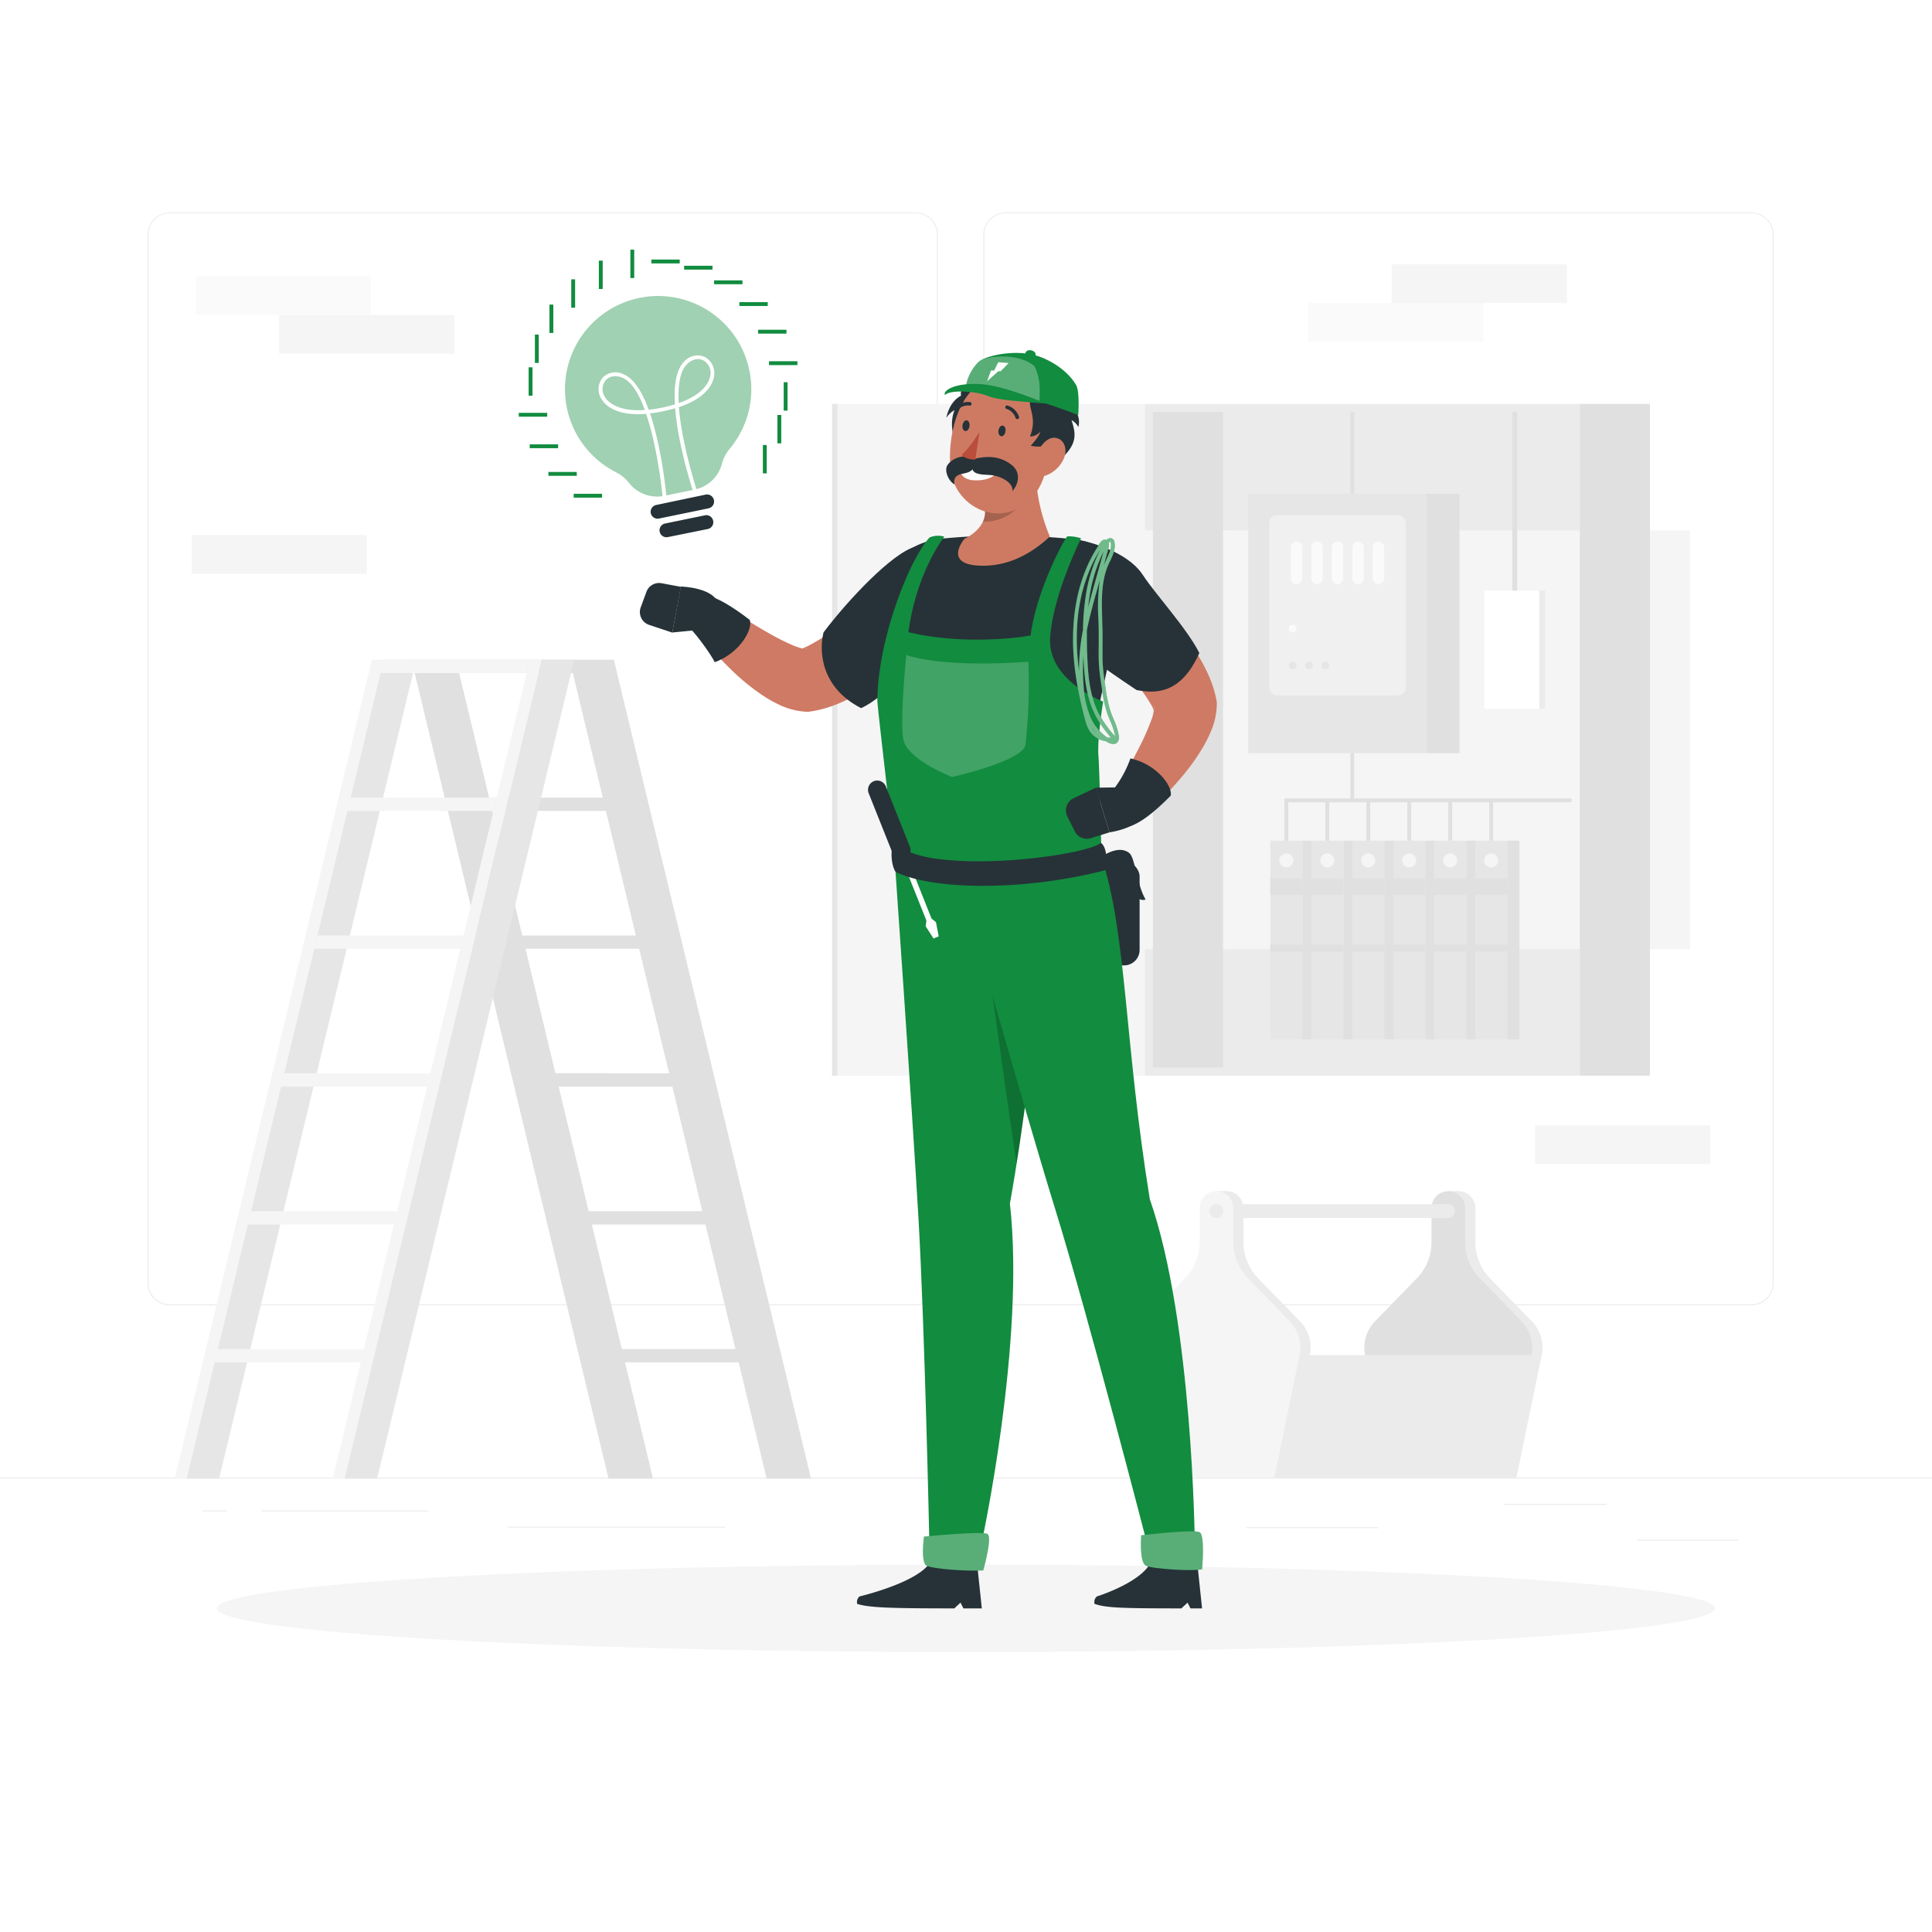 <svg class="animated" id="freepik_stories-electrician" xmlns="http://www.w3.org/2000/svg" viewBox="0 0 500 500" version="1.1" xmlns:xlink="http://www.w3.org/1999/xlink" xmlns:svgjs="http://svgjs.com/svgjs"><style>svg#freepik_stories-electrician:not(.animated) .animable {opacity: 0;}svg#freepik_stories-electrician.animated #freepik--background-complete--inject-1 {animation: 1s 1 forwards cubic-bezier(.36,-0.01,.5,1.38) slideLeft;animation-delay: 0s;}svg#freepik_stories-electrician.animated #freepik--Shadow--inject-1 {animation: 1s 1 forwards cubic-bezier(.36,-0.01,.5,1.38) fadeIn;animation-delay: 0s;}svg#freepik_stories-electrician.animated #freepik--Character--inject-1 {animation: 1s 1 forwards cubic-bezier(.36,-0.01,.5,1.38) slideDown;animation-delay: 0s;}svg#freepik_stories-electrician.animated #freepik--Bulb--inject-1 {animation: 1s 1 forwards ease-in slideUp,1.5s Infinite  linear floating;animation-delay: 0s,1s;}            @keyframes slideLeft {                0% {                    opacity: 0;                    transform: translateX(-30px);                }                100% {                    opacity: 1;                    transform: translateX(0);                }            }                    @keyframes fadeIn {                0% {                    opacity: 0;                }                100% {                    opacity: 1;                }            }                    @keyframes slideDown {                0% {                    opacity: 0;                    transform: translateY(-30px);                }                100% {                    opacity: 1;                    transform: translateY(0);                }            }                    @keyframes slideUp {                0% {                    opacity: 0;                    transform: translateY(30px);                }                100% {                    opacity: 1;                    transform: inherit;                }            }                    @keyframes floating {                0% {                    opacity: 1;                    transform: translateY(0px);                }                50% {                    transform: translateY(-10px);                }                100% {                    opacity: 1;                    transform: translateY(0px);                }            }        </style><g id="freepik--background-complete--inject-1" style="transform-origin: 250px 226.87px 0px;" class="animable animator-active"><rect y="382.4" width="500" height="0.25" style="fill: rgb(235, 235, 235); transform-origin: 250px 382.525px 0px;" id="elad11ytdgq0l" class="animable"></rect><rect x="423.67" y="398.49" width="26.23" height="0.25" style="fill: rgb(235, 235, 235); transform-origin: 436.785px 398.615px 0px;" id="elyqblhp504g" class="animable"></rect><rect x="322.53" y="395.24" width="34.23" height="0.25" style="fill: rgb(235, 235, 235); transform-origin: 339.645px 395.365px 0px;" id="el67i6o7klc34" class="animable"></rect><rect x="389.33" y="389.21" width="26.44" height="0.25" style="fill: rgb(235, 235, 235); transform-origin: 402.55px 389.335px 0px;" id="eli2w15tl9g9a" class="animable"></rect><rect x="67.7" y="390.89" width="43.19" height="0.25" style="fill: rgb(235, 235, 235); transform-origin: 89.295px 391.015px 0px;" id="elhpcyheuylid" class="animable"></rect><rect x="52.46" y="390.89" width="6.33" height="0.25" style="fill: rgb(235, 235, 235); transform-origin: 55.625px 391.015px 0px;" id="elat8uevzpsv" class="animable"></rect><rect x="131.47" y="395.11" width="56.2" height="0.25" style="fill: rgb(235, 235, 235); transform-origin: 159.57px 395.235px 0px;" id="elzipykf6lol" class="animable"></rect><path d="M237,337.8H43.91a5.71,5.71,0,0,1-5.7-5.71V60.66A5.71,5.71,0,0,1,43.91,55H237a5.71,5.71,0,0,1,5.71,5.71V332.09A5.71,5.71,0,0,1,237,337.8ZM43.91,55.2a5.46,5.46,0,0,0-5.45,5.46V332.09a5.46,5.46,0,0,0,5.45,5.46H237a5.47,5.47,0,0,0,5.46-5.46V60.66A5.47,5.47,0,0,0,237,55.2Z" style="fill: rgb(235, 235, 235); transform-origin: 140.46px 196.4px 0px;" id="elgkg1v9ost3w" class="animable"></path><path d="M453.31,337.8H260.21a5.72,5.72,0,0,1-5.71-5.71V60.66A5.72,5.72,0,0,1,260.21,55h193.1A5.71,5.71,0,0,1,459,60.66V332.09A5.71,5.71,0,0,1,453.31,337.8ZM260.21,55.2a5.47,5.47,0,0,0-5.46,5.46V332.09a5.47,5.47,0,0,0,5.46,5.46h193.1a5.47,5.47,0,0,0,5.46-5.46V60.66a5.47,5.47,0,0,0-5.46-5.46Z" style="fill: rgb(235, 235, 235); transform-origin: 356.75px 196.4px 0px;" id="elcbk4w1uausf" class="animable"></path><rect x="296.24" y="104.53" width="112.6" height="173.85" style="fill: rgb(235, 235, 235); transform-origin: 352.54px 191.455px 0px;" id="elzp19fc8t1vk" class="animable"></rect><g id="el0bvkv0eyt55l"><rect x="216.76" y="104.53" width="79.49" height="173.85" style="fill: rgb(245, 245, 245); transform-origin: 256.505px 191.455px 0px; transform: rotate(180deg);" class="animable" id="eln2u7985nek"></rect></g><rect x="215.34" y="104.53" width="1.42" height="173.85" style="fill: rgb(230, 230, 230); transform-origin: 216.05px 191.455px 0px;" id="elrvvkzmyvgn" class="animable"></rect><g id="el9qrufmnt807"><rect x="267.74" y="137.28" width="169.61" height="108.36" style="fill: rgb(245, 245, 245); transform-origin: 352.545px 191.46px 0px; transform: rotate(90deg);" class="animable" id="elgu7s55wf6u"></rect></g><polygon points="406.73 207.63 349.47 207.63 349.47 106.66 350.47 106.66 350.47 206.63 406.73 206.63 406.73 207.63" style="fill: rgb(224, 224, 224); transform-origin: 378.1px 157.145px 0px;" id="elimh09gu4px9" class="animable"></polygon><g id="elslq200g7sh"><rect x="408.84" y="104.53" width="18.16" height="173.85" style="fill: rgb(224, 224, 224); transform-origin: 417.92px 191.455px 0px; transform: rotate(180deg);" class="animable" id="els809yljb17m"></rect></g><g id="elpuic8rspfkm"><rect x="298.36" y="106.66" width="18.16" height="169.61" style="fill: rgb(224, 224, 224); transform-origin: 307.44px 191.465px 0px; transform: rotate(180deg);" class="animable" id="eln42ajuismfb"></rect></g><rect x="323.06" y="127.8" width="46.17" height="67.13" style="fill: rgb(230, 230, 230); transform-origin: 346.145px 161.365px 0px;" id="elkbpr13zs3y" class="animable"></rect><rect x="328.47" y="133.33" width="35.33" height="46.65" rx="2.01" style="fill: rgb(240, 240, 240); transform-origin: 346.135px 156.655px 0px;" id="eldzum2s0eawp" class="animable"></rect><g id="elr1vld0dkoh"><rect x="369.23" y="127.8" width="8.48" height="67.13" style="fill: rgb(224, 224, 224); transform-origin: 373.47px 161.365px 0px; transform: rotate(180deg);" class="animable" id="eljb5hogyr23s"></rect></g><path d="M346.14,151.17h0a1.47,1.47,0,0,1-1.47-1.47v-8.08a1.48,1.48,0,0,1,1.47-1.48h0a1.48,1.48,0,0,1,1.47,1.48v8.08A1.47,1.47,0,0,1,346.14,151.17Z" style="fill: rgb(250, 250, 250); transform-origin: 346.14px 145.655px 0px;" id="elz3luagy9ald" class="animable"></path><path d="M340.84,151.17h0a1.47,1.47,0,0,1-1.47-1.47v-8.08a1.48,1.48,0,0,1,1.47-1.48h0a1.48,1.48,0,0,1,1.47,1.48v8.08A1.47,1.47,0,0,1,340.84,151.17Z" style="fill: rgb(250, 250, 250); transform-origin: 340.84px 145.655px 0px;" id="el65dsib6wlzg" class="animable"></path><path d="M335.54,151.17h0a1.47,1.47,0,0,1-1.47-1.47v-8.08a1.48,1.48,0,0,1,1.47-1.48h0a1.48,1.48,0,0,1,1.47,1.48v8.08A1.47,1.47,0,0,1,335.54,151.17Z" style="fill: rgb(250, 250, 250); transform-origin: 335.54px 145.655px 0px;" id="elmy0hfo49bcb" class="animable"></path><path d="M351.44,151.17h0A1.47,1.47,0,0,1,350,149.7v-8.08a1.48,1.48,0,0,1,1.47-1.48h0a1.48,1.48,0,0,1,1.47,1.48v8.08A1.47,1.47,0,0,1,351.44,151.17Z" style="fill: rgb(250, 250, 250); transform-origin: 351.47px 145.655px 0px;" id="elxkc6cpdzo1r" class="animable"></path><path d="M356.74,151.17h0a1.47,1.47,0,0,1-1.47-1.47v-8.08a1.48,1.48,0,0,1,1.47-1.48h0a1.48,1.48,0,0,1,1.47,1.48v8.08A1.47,1.47,0,0,1,356.74,151.17Z" style="fill: rgb(250, 250, 250); transform-origin: 356.74px 145.655px 0px;" id="elembukyq7l6a" class="animable"></path><path d="M335.54,162.68a1,1,0,1,1-1-1A1,1,0,0,1,335.54,162.68Z" style="fill: rgb(250, 250, 250); transform-origin: 334.54px 162.68px 0px;" id="elyd160odqr5b" class="animable"></path><path d="M335.54,172.22a1,1,0,1,1-1-1A1,1,0,0,1,335.54,172.22Z" style="fill: rgb(230, 230, 230); transform-origin: 334.54px 172.22px 0px;" id="elmw95vt09wxf" class="animable"></path><path d="M339.78,172.22a1,1,0,1,1-1-1A1,1,0,0,1,339.78,172.22Z" style="fill: rgb(230, 230, 230); transform-origin: 338.78px 172.22px 0px;" id="elv8r9sgqnyp" class="animable"></path><path d="M344,172.22a1,1,0,1,1-1-1A1,1,0,0,1,344,172.22Z" style="fill: rgb(230, 230, 230); transform-origin: 343px 172.22px 0px;" id="elhzvvqh12j0c" class="animable"></path><rect x="328.75" y="217.57" width="8.3" height="51.39" style="fill: rgb(230, 230, 230); transform-origin: 332.9px 243.265px 0px;" id="el4aci6yqzktj" class="animable"></rect><rect x="328.75" y="227.33" width="8.3" height="4.26" style="fill: rgb(224, 224, 224); transform-origin: 332.9px 229.46px 0px;" id="el3tvylla57hz" class="animable"></rect><rect x="328.75" y="244.49" width="8.3" height="1.81" style="fill: rgb(224, 224, 224); transform-origin: 332.9px 245.395px 0px;" id="eltzyyaoibd5q" class="animable"></rect><g id="elg4qlcuwut4e"><rect x="337.06" y="217.57" width="3.18" height="51.39" style="fill: rgb(224, 224, 224); transform-origin: 338.65px 243.265px 0px; transform: rotate(180deg);" class="animable" id="ele7c8p1puokt"></rect></g><path d="M334.71,222.67a1.81,1.81,0,1,1-1.8-1.8A1.81,1.81,0,0,1,334.71,222.67Z" style="fill: rgb(245, 245, 245); transform-origin: 332.9px 222.68px 0px;" id="el8av98d42fu3" class="animable"></path><rect x="339.35" y="217.57" width="8.3" height="51.39" style="fill: rgb(230, 230, 230); transform-origin: 343.5px 243.265px 0px;" id="elwl75e5aatn" class="animable"></rect><rect x="339.35" y="227.33" width="8.3" height="4.26" style="fill: rgb(224, 224, 224); transform-origin: 343.5px 229.46px 0px;" id="el0fi80fb3fxh8" class="animable"></rect><rect x="339.35" y="244.49" width="8.3" height="1.81" style="fill: rgb(224, 224, 224); transform-origin: 343.5px 245.395px 0px;" id="elmwop4omhawm" class="animable"></rect><g id="elwjty014rnz8"><rect x="347.66" y="217.57" width="3.18" height="51.39" style="fill: rgb(224, 224, 224); transform-origin: 349.25px 243.265px 0px; transform: rotate(180deg);" class="animable" id="el34hvxq2gcre"></rect></g><path d="M345.31,222.67a1.81,1.81,0,1,1-1.8-1.8A1.81,1.81,0,0,1,345.31,222.67Z" style="fill: rgb(245, 245, 245); transform-origin: 343.5px 222.68px 0px;" id="elp98f5sv8b7" class="animable"></path><rect x="349.96" y="217.57" width="8.3" height="51.39" style="fill: rgb(230, 230, 230); transform-origin: 354.11px 243.265px 0px;" id="elb126hpm2bxe" class="animable"></rect><rect x="349.96" y="227.33" width="8.3" height="4.26" style="fill: rgb(224, 224, 224); transform-origin: 354.11px 229.46px 0px;" id="el6j03bzuav1m" class="animable"></rect><rect x="349.96" y="244.49" width="8.3" height="1.81" style="fill: rgb(224, 224, 224); transform-origin: 354.11px 245.395px 0px;" id="ele5jqmr3o3j" class="animable"></rect><g id="eltkofiyszej"><rect x="358.26" y="217.57" width="3.18" height="51.39" style="fill: rgb(224, 224, 224); transform-origin: 359.85px 243.265px 0px; transform: rotate(180deg);" class="animable" id="elx5o79mw7goe"></rect></g><path d="M355.91,222.67a1.81,1.81,0,1,1-1.8-1.8A1.81,1.81,0,0,1,355.91,222.67Z" style="fill: rgb(245, 245, 245); transform-origin: 354.1px 222.68px 0px;" id="eli2kdaitovch" class="animable"></path><rect x="360.56" y="217.57" width="8.3" height="51.39" style="fill: rgb(230, 230, 230); transform-origin: 364.71px 243.265px 0px;" id="elee0nn7mmm7e" class="animable"></rect><rect x="360.56" y="227.33" width="8.3" height="4.26" style="fill: rgb(224, 224, 224); transform-origin: 364.71px 229.46px 0px;" id="elmine5mtzbem" class="animable"></rect><rect x="360.56" y="244.49" width="8.3" height="1.81" style="fill: rgb(224, 224, 224); transform-origin: 364.71px 245.395px 0px;" id="el0d1cyru26v3i" class="animable"></rect><g id="elcbtu0s7k3od"><rect x="368.86" y="217.57" width="3.18" height="51.39" style="fill: rgb(224, 224, 224); transform-origin: 370.45px 243.265px 0px; transform: rotate(180deg);" class="animable" id="elcvn4ucyhutk"></rect></g><path d="M366.51,222.67a1.81,1.81,0,1,1-1.8-1.8A1.81,1.81,0,0,1,366.51,222.67Z" style="fill: rgb(245, 245, 245); transform-origin: 364.7px 222.68px 0px;" id="elujw7fb2axwk" class="animable"></path><rect x="371.16" y="217.57" width="8.3" height="51.39" style="fill: rgb(230, 230, 230); transform-origin: 375.31px 243.265px 0px;" id="el7tko9sob6ep" class="animable"></rect><rect x="371.16" y="227.33" width="8.3" height="4.26" style="fill: rgb(224, 224, 224); transform-origin: 375.31px 229.46px 0px;" id="elh6uupagfnsc" class="animable"></rect><rect x="371.16" y="244.49" width="8.3" height="1.81" style="fill: rgb(224, 224, 224); transform-origin: 375.31px 245.395px 0px;" id="eltcsy8k3y8j" class="animable"></rect><g id="elu4pgsvn6v2"><rect x="379.46" y="217.57" width="3.18" height="51.39" style="fill: rgb(224, 224, 224); transform-origin: 381.05px 243.265px 0px; transform: rotate(180deg);" class="animable" id="elnwgoqn6t7ao"></rect></g><path d="M377.11,222.67a1.81,1.81,0,1,1-1.8-1.8A1.81,1.81,0,0,1,377.11,222.67Z" style="fill: rgb(245, 245, 245); transform-origin: 375.3px 222.68px 0px;" id="el5jvr3rdl0wu" class="animable"></path><rect x="381.76" y="217.57" width="8.3" height="51.39" style="fill: rgb(230, 230, 230); transform-origin: 385.91px 243.265px 0px;" id="ellyj6dmz5ut" class="animable"></rect><rect x="381.76" y="227.33" width="8.3" height="4.26" style="fill: rgb(224, 224, 224); transform-origin: 385.91px 229.46px 0px;" id="el3nynwadvxes" class="animable"></rect><rect x="381.76" y="244.49" width="8.3" height="1.81" style="fill: rgb(224, 224, 224); transform-origin: 385.91px 245.395px 0px;" id="elnrxzp90fcv" class="animable"></rect><g id="elkpptth9u008"><rect x="390.06" y="217.57" width="3.18" height="51.39" style="fill: rgb(224, 224, 224); transform-origin: 391.65px 243.265px 0px; transform: rotate(180deg);" class="animable" id="elxto1v1jv9z"></rect></g><path d="M387.71,222.67a1.81,1.81,0,1,1-1.8-1.8A1.81,1.81,0,0,1,387.71,222.67Z" style="fill: rgb(245, 245, 245); transform-origin: 385.9px 222.68px 0px;" id="el6ywjlmgwux" class="animable"></path><polygon points="333.41 217.57 332.41 217.57 332.41 206.63 349.97 206.63 349.97 207.63 333.41 207.63 333.41 217.57" style="fill: rgb(224, 224, 224); transform-origin: 341.19px 212.1px 0px;" id="ell4vymr9jmqs" class="animable"></polygon><rect x="343.01" y="207.13" width="1" height="10.45" style="fill: rgb(224, 224, 224); transform-origin: 343.51px 212.355px 0px;" id="el4uwns6xr67c" class="animable"></rect><rect x="353.61" y="207.13" width="1" height="10.45" style="fill: rgb(224, 224, 224); transform-origin: 354.11px 212.355px 0px;" id="elp22ep6imodf" class="animable"></rect><rect x="364.21" y="207.13" width="1" height="10.45" style="fill: rgb(224, 224, 224); transform-origin: 364.71px 212.355px 0px;" id="elysxvkoz7uzi" class="animable"></rect><rect x="374.81" y="207.13" width="1" height="10.45" style="fill: rgb(224, 224, 224); transform-origin: 375.31px 212.355px 0px;" id="elnlcsc30c9mh" class="animable"></rect><rect x="385.41" y="207.13" width="1" height="10.45" style="fill: rgb(224, 224, 224); transform-origin: 385.91px 212.355px 0px;" id="el4e8owv6cdm3" class="animable"></rect><rect x="384.1" y="152.83" width="15.81" height="30.62" style="fill: rgb(235, 235, 235); transform-origin: 392.005px 168.14px 0px;" id="elg4kg4rt8xfj" class="animable"></rect><rect x="384.1" y="152.83" width="14.27" height="30.62" style="fill: rgb(255, 255, 255); transform-origin: 391.235px 168.14px 0px;" id="elezwduml8e5j" class="animable"></rect><rect x="391.38" y="106.66" width="1.26" height="46.17" style="fill: rgb(224, 224, 224); transform-origin: 392.01px 129.745px 0px;" id="elgxriz834qb" class="animable"></rect><path d="M158.87,170.74H118l.83,3.45h29.41L156,206.42H126.56l.83,3.45H156.8l7.76,32.23H135.15l.7,2.87L118,170.74H106.49l51,211.91H169L144.15,279.44l.42,1.78H174l7.76,32.23H152.33l.83,3.45h29.41l7.76,32.23H160.92l.83,3.44h29.41l7.25,30.08h11.48Zm-15.13,107L136,245.54h29.41l7.76,32.23Z" style="fill: rgb(224, 224, 224); transform-origin: 158.19px 276.695px 0px;" id="eld3lqsj49sbf" class="animable"></path><polygon points="86.11 382.65 89.19 382.65 140.21 170.74 137.14 170.74 86.11 382.65" style="fill: rgb(245, 245, 245); transform-origin: 113.16px 276.695px 0px;" id="elaulauid6vtp" class="animable"></polygon><polygon points="97.6 382.65 89.19 382.65 140.21 170.74 148.62 170.74 97.6 382.65" style="fill: rgb(230, 230, 230); transform-origin: 118.905px 276.695px 0px;" id="el46fhazv8m5q" class="animable"></polygon><polygon points="45.22 382.65 48.3 382.65 99.32 170.74 96.24 170.74 45.22 382.65" style="fill: rgb(245, 245, 245); transform-origin: 72.27px 276.695px 0px;" id="el9m2qlg9cmor" class="animable"></polygon><polygon points="56.7 382.65 48.3 382.65 99.32 170.74 107.73 170.74 56.7 382.65" style="fill: rgb(230, 230, 230); transform-origin: 78.015px 276.695px 0px;" id="elht890ej6j4w" class="animable"></polygon><polygon points="98.49 174.19 136.31 174.19 137.14 170.74 99.32 170.74 98.49 174.19" style="fill: rgb(245, 245, 245); transform-origin: 117.815px 172.465px 0px;" id="eljzg2yrjaxv" class="animable"></polygon><polygon points="89.9 209.87 127.72 209.87 128.55 206.42 90.73 206.42 89.9 209.87" style="fill: rgb(245, 245, 245); transform-origin: 109.225px 208.145px 0px;" id="elm4c82ii9x5f" class="animable"></polygon><polygon points="81.31 245.54 119.13 245.54 119.96 242.09 82.14 242.09 81.31 245.54" style="fill: rgb(245, 245, 245); transform-origin: 100.635px 243.815px 0px;" id="elng63k2hnxvk" class="animable"></polygon><polygon points="72.72 281.22 110.54 281.22 111.37 277.77 73.55 277.77 72.72 281.22" style="fill: rgb(245, 245, 245); transform-origin: 92.045px 279.495px 0px;" id="el3ycteohwrlh" class="animable"></polygon><polygon points="64.13 316.9 101.95 316.9 102.78 313.45 64.96 313.45 64.13 316.9" style="fill: rgb(245, 245, 245); transform-origin: 83.455px 315.175px 0px;" id="eli7yej4wglv" class="animable"></polygon><polygon points="55.54 352.57 93.36 352.57 94.19 349.13 56.37 349.13 55.54 352.57" style="fill: rgb(245, 245, 245); transform-origin: 74.865px 350.85px 0px;" id="elsbi6ipg7jw" class="animable"></polygon><path d="M381.82,321.49v-8.85a4.36,4.36,0,0,0-4.36-4.36h0a4.36,4.36,0,0,0-4.35,4.36v8.85a13.39,13.39,0,0,1-3.79,9.33l-10.83,11.12a9.75,9.75,0,0,0-2.56,8.76l6.52,31.7h30L399,350.7a9.75,9.75,0,0,0-2.56-8.76l-10.83-11.12A13.39,13.39,0,0,1,381.82,321.49Z" style="fill: rgb(235, 235, 235); transform-origin: 377.465px 345.34px 0px;" id="elu1zsqbdari" class="animable"></path><rect x="374.83" y="308.28" width="2.64" height="3.35" style="fill: rgb(235, 235, 235); transform-origin: 376.15px 309.955px 0px;" id="el4vjzamgwqlq" class="animable"></rect><path d="M379.18,321.49v-8.85a4.36,4.36,0,0,0-4.35-4.36h0a4.36,4.36,0,0,0-4.36,4.36v8.85a13.39,13.39,0,0,1-3.79,9.33l-10.82,11.12a9.72,9.72,0,0,0-2.57,8.76l6.53,31.7h30l6.52-31.7a9.75,9.75,0,0,0-2.56-8.76L383,330.82A13.36,13.36,0,0,1,379.18,321.49Z" style="fill: rgb(224, 224, 224); transform-origin: 374.815px 345.34px 0px;" id="el288ymv66hnn" class="animable"></path><path d="M374.83,311.64h-60v3.59h60a1.8,1.8,0,0,0,0-3.59Z" style="fill: rgb(235, 235, 235); transform-origin: 345.663px 313.435px 0px;" id="elee377yr0039" class="animable"></path><path d="M321.81,321.49v-8.85a4.36,4.36,0,0,0-4.35-4.36h0a4.36,4.36,0,0,0-4.36,4.36v8.85a13.39,13.39,0,0,1-3.79,9.33l-10.83,11.12a9.75,9.75,0,0,0-2.56,8.76l6.52,31.7h30L339,350.7a9.75,9.75,0,0,0-2.56-8.76L325.6,330.82A13.39,13.39,0,0,1,321.81,321.49Z" style="fill: rgb(235, 235, 235); transform-origin: 317.46px 345.34px 0px;" id="eldg31zq6qzhi" class="animable"></path><rect x="314.82" y="308.28" width="2.64" height="3.35" style="fill: rgb(235, 235, 235); transform-origin: 316.14px 309.955px 0px;" id="ele7exfxdx3f" class="animable"></rect><path d="M319.17,321.49v-8.85a4.36,4.36,0,0,0-4.35-4.36h0a4.35,4.35,0,0,0-4.35,4.36v8.85a13.4,13.4,0,0,1-3.8,9.33l-10.82,11.12a9.72,9.72,0,0,0-2.56,8.76l6.52,31.7h30l6.52-31.7a9.72,9.72,0,0,0-2.56-8.76L323,330.82A13.4,13.4,0,0,1,319.17,321.49Z" style="fill: rgb(245, 245, 245); transform-origin: 314.81px 345.34px 0px;" id="el74sq4uokmg6" class="animable"></path><path d="M316.62,313.43a1.8,1.8,0,1,1-1.8-1.79A1.81,1.81,0,0,1,316.62,313.43Z" style="fill: rgb(235, 235, 235); transform-origin: 314.82px 313.44px 0px;" id="el9f737iewy0k" class="animable"></path><polygon points="396.94 350.7 338.53 350.7 331.89 382.4 390.3 382.4 396.94 350.7" style="fill: rgb(235, 235, 235); transform-origin: 364.415px 366.55px 0px;" id="el4mnlcs3po3c" class="animable"></polygon><rect x="50.67" y="71.52" width="45.33" height="10.01" style="fill: rgb(250, 250, 250); transform-origin: 73.335px 76.525px 0px;" id="eludyjr6no6he" class="animable"></rect><rect x="72.27" y="81.53" width="45.33" height="10.01" style="fill: rgb(245, 245, 245); transform-origin: 94.935px 86.535px 0px;" id="elgbeyfftq93w" class="animable"></rect><rect x="338.57" y="78.42" width="45.33" height="10.01" style="fill: rgb(250, 250, 250); transform-origin: 361.235px 83.425px 0px;" id="el9spqslxqnot" class="animable"></rect><rect x="360.18" y="68.41" width="45.33" height="10.01" style="fill: rgb(245, 245, 245); transform-origin: 382.845px 73.415px 0px;" id="elw3sn5ag2iy" class="animable"></rect><rect x="49.6" y="138.47" width="45.33" height="10.01" style="fill: rgb(245, 245, 245); transform-origin: 72.265px 143.475px 0px;" id="ellkhlbn52u2" class="animable"></rect><rect x="397.28" y="291.24" width="45.33" height="10.01" style="fill: rgb(245, 245, 245); transform-origin: 419.945px 296.245px 0px;" id="elmqf5rqm4fol" class="animable"></rect></g><g id="freepik--Shadow--inject-1" style="transform-origin: 250px 416.24px 0px;" class="animable"><ellipse id="freepik--path--inject-1" cx="250" cy="416.24" rx="193.89" ry="11.32" style="fill: rgb(245, 245, 245); transform-origin: 250px 416.24px 0px;" class="animable"></ellipse></g><g id="freepik--Character--inject-1" style="transform-origin: 240.256px 253.44px 0px;" class="animable"><path d="M245.21,162.28c-1.27,1.23-2.41,2.27-3.64,3.35s-2.46,2.11-3.71,3.14c-2.52,2-5.09,4-7.83,5.9a81.93,81.93,0,0,1-8.7,5.34,48.08,48.08,0,0,1-5,2.34,29.19,29.19,0,0,1-6.38,1.75l-.51.08a5.3,5.3,0,0,1-1.05,0,18.2,18.2,0,0,1-6.44-1.66,32.2,32.2,0,0,1-4.4-2.44,55.79,55.79,0,0,1-6.94-5.46c-2.08-1.92-4-3.9-5.85-6a75.58,75.58,0,0,1-5.2-6.48,4.54,4.54,0,0,1,6.12-6.45l.12.08,6.46,4.07c2.15,1.34,4.29,2.66,6.42,3.86a60.54,60.54,0,0,0,6.19,3.16,15,15,0,0,0,2.69.94c.75.18,1.39.2,1.18.09l-1.55.12a18.58,18.58,0,0,0,2.41-1.09c1-.54,2.11-1.17,3.21-1.88s2.23-1.49,3.35-2.32,2.27-1.65,3.4-2.53c2.26-1.77,4.54-3.6,6.78-5.49l3.36-2.85,3.27-2.82.16-.13a9,9,0,0,1,12.12,13.3Z" style="fill: rgb(207, 122, 100); transform-origin: 213.383px 165.456px 0px;" id="elhsh39n479hq" class="animable"></path><path d="M184,162.69l-10,1,2.19-11.89s9.19.17,9.89,5.07Z" style="fill: rgb(38, 50, 56); transform-origin: 180.04px 157.745px 0px;" id="elk40h5c7u0xa" class="animable"></path><path d="M165.82,157.18l1.47-4a3.49,3.49,0,0,1,3.93-2.24l5,.93L174,163.72l-6-2A3.5,3.5,0,0,1,165.82,157.18Z" style="fill: rgb(38, 50, 56); transform-origin: 170.911px 157.299px 0px;" id="elcrfelmclyjh" class="animable"></path><path d="M177.09,161.18c2.63,2.06,7,8.33,7.89,10.2,6.63-2.42,9.94-8.68,9.05-10.95-4.53-3.49-8.43-5.83-11.3-6.39C178.05,155,177.09,161.18,177.09,161.18Z" style="fill: rgb(38, 50, 56); transform-origin: 185.631px 162.71px 0px;" id="eld1efoy94mf" class="animable"></path><path d="M252.34,152.28c-1.47,4.92-4.69,11.81-9.6,14.65s-13.4,13.51-19.9,16.33c-10.39-5.32-10.94-14.74-9.71-19.6,6.29-8.34,17.78-20.56,23.76-22.18C242.09,140.07,246.58,148.22,252.34,152.28Z" style="fill: rgb(38, 50, 56); transform-origin: 232.501px 162.289px 0px;" id="elq1m7fhjt9es" class="animable"></path><path d="M251.18,113.39c3.41,1.41,5.44.87,5.44.87s-2-2.57-2-3.85a3.44,3.44,0,0,0,2.5,1.52c-1.56-5.49,1.84-7.67.73-9.81-2.1-4.06-9.83-4.1-9.14.28-3.2,1.69-3.79,5.73-3.79,5.73a6,6,0,0,1,2.13-2c-1.33,3.14-.67,7.59,1.63,10.93A2.68,2.68,0,0,0,251.18,113.39Z" style="fill: rgb(38, 50, 56); transform-origin: 251.499px 108.077px 0px;" id="el0sh6hxbxwse" class="animable"></path><g id="elqrru5diqgl"><rect x="283.82" y="222.84" width="11.11" height="27" rx="4" style="fill: rgb(38, 50, 56); transform-origin: 289.375px 236.34px 0px; transform: rotate(165.57deg);" class="animable" id="el51w88vhucr3"></rect></g><path d="M283.94,222.4c4.19-2.92,6.63-2.88,8.25-1.7s2,8.31,4.29,12.09C293.38,234.23,283.94,222.4,283.94,222.4Z" style="fill: rgb(38, 50, 56); transform-origin: 290.21px 226.43px 0px;" id="eld4peclvzj4q" class="animable"></path><path d="M278.61,139.64a169.36,169.36,0,0,0-35.06-.23,19.51,19.51,0,0,0-17.44,19.45c0,17.94,4.75,44.1,7.74,71.64,27.32,9.17,50.36-.46,50.36-.46.61-6.29.27-25-1.84-36,1.55-11.36,5.48-24.36,7.71-39.44A13.19,13.19,0,0,0,278.61,139.64Z" style="fill: rgb(38, 50, 56); transform-origin: 258.161px 186.536px 0px;" id="eli41xgfxixzs" class="animable"></path><path d="M268.05,117.92a47.53,47.53,0,0,0,3.65,20.94c-3.68,3.42-9.65,7.67-17.61,7.55s-6.64-4.18-4.51-6.95c5.7-2.88,6.07-7.1,4.67-9.65Z" style="fill: rgb(206, 122, 99); transform-origin: 259.826px 132.166px 0px;" id="el7kpanyrh50f" class="animable"></path><g id="eljgirvyn6rq"><path d="M268.05,117.92l-13.8,11.89a5.7,5.7,0,0,1,.14,5.15,11.26,11.26,0,0,0,7.82-2.56c3.55-2.85,4.83-6.3,5.83-11.19C268,120.17,268,119.08,268.05,117.92Z" style="opacity: 0.2; transform-origin: 261.15px 126.449px 0px;" class="animable" id="eln8qgph75ht"></path></g><path d="M272.52,112c-1.56,8.92-2,14.23-7.09,18.29-7.61,6.1-18.25.64-19.38-8.6-1-8.31,1.71-21.51,10.92-24A12.48,12.48,0,0,1,272.52,112Z" style="fill: rgb(206, 122, 99); transform-origin: 259.291px 115.061px 0px;" id="el2g5yyiulcwu" class="animable"></path><path d="M272.26,115.05c-3.54,1-5.5.28-5.5.28s2.25-2.34,2.44-3.61a3.46,3.46,0,0,1-2.65,1.24c2.14-5.29-1-7.83.34-9.83,2.52-3.81,11.36-2.35,10.19,1.93a5.07,5.07,0,0,1,2,5.44,4.61,4.61,0,0,0-1.77-1.78c1,3.27,1.85,6-2.94,10.22A2.68,2.68,0,0,1,272.26,115.05Z" style="fill: rgb(38, 50, 56); transform-origin: 272.895px 109.935px 0px;" id="el3op1ymqjr8d" class="animable"></path><path d="M248.39,121.16a66.47,66.47,0,0,1,10.61-.25c-1,2-2.81,3.53-6.81,3.39S248.39,121.16,248.39,121.16Z" style="fill: rgb(255, 255, 255); transform-origin: 253.694px 122.557px 0px;" id="elgavvvmir26k" class="animable"></path><path d="M251.47,118.92c-.06,3-.12,3.85,4.5,4,3.25.13,6.49,2.27,6,4.19,1.42-1.45,2.52-4.64-.12-6.76C258.94,118.05,255.64,117.8,251.47,118.92Z" style="fill: rgb(38, 50, 56); transform-origin: 257.455px 122.692px 0px;" id="elea3xketbfi" class="animable"></path><path d="M252.41,118.93c-.11,2.95-1.41,3.29-3.33,3.68s-2.27,1.35-2.08,2.75c-1.69-1-2.76-3.83-1.68-5.16A5.48,5.48,0,0,1,252.41,118.93Z" style="fill: rgb(38, 50, 56); transform-origin: 248.647px 121.755px 0px;" id="elvr3blnkuqaf" class="animable"></path><path d="M275.22,118.89a8.23,8.23,0,0,1-4.44,4.13c-2.48.89-3.66-1.55-2.93-4.22.67-2.41,2.75-5.77,5.22-5.5S276.39,116.48,275.22,118.89Z" style="fill: rgb(206, 122, 99); transform-origin: 271.687px 118.246px 0px;" id="elup0rykngja" class="animable"></path><path d="M260.21,111.66c-.11.77-.61,1.32-1.11,1.24s-.81-.76-.69-1.53.61-1.31,1.11-1.23S260.33,110.9,260.21,111.66Z" style="fill: rgb(38, 50, 56); transform-origin: 259.31px 111.52px 0px;" id="el6jehy67tyrh" class="animable"></path><path d="M250.91,110.32c-.12.76-.62,1.31-1.12,1.23s-.81-.76-.69-1.52.61-1.32,1.11-1.24S251,109.55,250.91,110.32Z" style="fill: rgb(38, 50, 56); transform-origin: 250px 110.17px 0px;" id="elx3mj2yo77p" class="animable"></path><path d="M253.51,111.72s-2.41,4.12-4.64,5.94c1.16,1.47,3.54,1.27,3.54,1.27Z" style="fill: rgb(186, 77, 60); transform-origin: 251.19px 115.33px 0px;" id="elikweusvrork" class="animable"></path><path d="M263.23,108.45a.37.37,0,0,0,.23,0,.45.45,0,0,0,.27-.57,4.55,4.55,0,0,0-3-2.93.45.45,0,0,0-.55.33.46.46,0,0,0,.33.55h0a3.65,3.65,0,0,1,2.32,2.34A.45.45,0,0,0,263.23,108.45Z" style="fill: rgb(38, 50, 56); transform-origin: 261.961px 106.702px 0px;" id="elcu93ufgavah" class="animable"></path><path d="M247.44,106.23a.45.45,0,0,0,.41-.13,3.59,3.59,0,0,1,3.06-1.14.44.44,0,0,0,.53-.35.46.46,0,0,0-.36-.54,4.48,4.48,0,0,0-3.88,1.4.46.46,0,0,0,0,.64A.57.57,0,0,0,247.44,106.23Z" style="fill: rgb(38, 50, 56); transform-origin: 249.26px 105.135px 0px;" id="elcgqm53hnvtu" class="animable"></path><path d="M261.36,311.5c7.32-40.84,10.37-90.09,10.37-90.09l-40.3-.61s4.64,66.37,6.25,94.17c1.67,28.91,2.84,84.53,2.84,84.53H254S265.42,347.24,261.36,311.5Z" style="fill: #128C3F; transform-origin: 251.58px 310.15px 0px;" id="elrbarci8dpz" class="animable"></path><g id="ele0pnv15fvwu"><path d="M253.45,232.54s5.3,39.64,9.64,68.71c3.86-24.43,6.31-50.1,7.58-65.54Z" style="opacity: 0.2; transform-origin: 262.06px 266.895px 0px;" class="animable" id="elydabd4tgjr8"></path></g><path d="M222.45,413.15s18.07-4.23,18.86-10.4l11.52,1.5,1.26,12h-4.76l-.75-1.49-1.6,1.49c-16.16,0-22.15-.17-25.14-1.17A1.9,1.9,0,0,1,222.45,413.15Z" style="fill: rgb(38, 50, 56); transform-origin: 237.934px 409.5px 0px;" id="elpv0wkmc7bxb" class="animable"></path><path d="M254.46,406.42c-4.32.25-13-.38-14.64-1.21s-.69-7.54-.69-7.54,15.11-1.5,16.44-.67S254.46,406.42,254.46,406.42Z" style="fill: #128C3F; transform-origin: 247.412px 401.613px 0px;" id="elw8gpnadtp9n" class="animable"></path><g id="elevp5kszunz4"><path d="M254.46,406.42c-4.32.25-13-.38-14.64-1.21s-.69-7.54-.69-7.54,15.11-1.5,16.44-.67S254.46,406.42,254.46,406.42Z" style="fill: rgb(255, 255, 255); opacity: 0.3; transform-origin: 247.412px 401.613px 0px;" class="animable" id="elenxipjgbl5s"></path></g><path d="M297.57,310.35c-6.65-41.07-5.92-68.52-12.57-88.76l-38.59-.53s18.41,65.17,26.81,92.3,23.65,86.14,23.65,86.14h12.34S308.71,342.12,297.57,310.35Z" style="fill: #128C3F; transform-origin: 277.81px 310.28px 0px;" id="el7h69vsz4icu" class="animable"></path><path d="M283.89,413.15s13.63-4.23,14.42-10.4l11.52,1.5,1.26,12h-3l-.75-1.49-1.6,1.49c-16.16,0-19.49-.17-22.48-1.17A1.9,1.9,0,0,1,283.89,413.15Z" style="fill: rgb(38, 50, 56); transform-origin: 297.146px 409.5px 0px;" id="elrh21co66rip" class="animable"></path><path d="M311.09,406.13c-2.66.54-12.7-.09-14.51-.92s-1.23-7.88-1.23-7.88,13.66-1.62,15.12-.79S311.09,406.13,311.09,406.13Z" style="fill: #128C3F; transform-origin: 303.296px 401.317px 0px;" id="elxvqcdfzbpsd" class="animable"></path><g id="el7pskt6fzc37"><path d="M311.09,406.13c-2.66.54-12.7-.09-14.51-.92s-1.23-7.88-1.23-7.88,13.66-1.62,15.12-.79S311.09,406.13,311.09,406.13Z" style="fill: rgb(255, 255, 255); opacity: 0.3; transform-origin: 303.296px 401.317px 0px;" class="animable" id="elfrljxqxf4tw"></path></g><path d="M231.43,220.8c-.39-4.52-4.23-36.59-4.38-39.53.19-16,8.23-36.33,13.5-42.16a5.55,5.55,0,0,1,3.84-.22s-7.28,9.28-9.28,24.72c13.39,3.22,27.84,1.61,31.62.83,1.32-10.77,8-23.77,9.46-25.62a9.29,9.29,0,0,1,3.59.51s-7.26,14.52-8,25.67,13.71,16.56,13.71,16.56-1.55,9.66-1.22,14,.78,26,.78,26S250.2,227.26,231.43,220.8Z" style="fill: #128C3F; transform-origin: 256.27px 181.265px 0px;" id="elk3mef2pw6e8" class="animable"></path><polygon points="241.07 237.7 234.3 220.71 233.64 220.97 232.97 221.24 239.75 238.23 239.57 239.73 241.59 242.88 242.26 242.61 242.94 242.34 242.23 238.67 241.07 237.7" style="fill: rgb(255, 255, 255); transform-origin: 237.955px 231.795px 0px;" id="el2z7ppawh1rt" class="animable"></polygon><path d="M234.15,222.27h0a2.4,2.4,0,0,1-3.1-1.34l-6.24-15.65a2.4,2.4,0,0,1,1.34-3.11h0a2.4,2.4,0,0,1,3.1,1.34l6.24,15.65A2.4,2.4,0,0,1,234.15,222.27Z" style="fill: rgb(38, 50, 56); transform-origin: 230.15px 212.22px 0px;" id="elvm8hq8ifx8m" class="animable"></path><path d="M231.21,218.61c-.66.67-.77,5,.56,7,8.91,4.59,32.4,5.26,54.31-.41.53-2.57.32-6-1.16-7.07-3,2.56-26.21,6.23-42.09,4.17A31.22,31.22,0,0,1,231.21,218.61Z" style="fill: rgb(38, 50, 56); transform-origin: 258.539px 223.692px 0px;" id="elpw3ue7prdhp" class="animable"></path><g id="eliqrh83jq2kl"><path d="M234.55,169.5s8.34,3.42,31.59,1.75a143.29,143.29,0,0,1-.75,21.5c-.67,4.25-19,8.33-19,8.33s-11.69-4.5-12.61-9.75S234.55,169.5,234.55,169.5Z" style="fill: rgb(255, 255, 255); opacity: 0.2; transform-origin: 249.881px 185.29px 0px;" class="animable" id="el1v80gllk5sw"></path></g><path d="M279.05,107.41c-8.36-3.25-19.38-6.77-29.19-6.56a11.72,11.72,0,0,1,3.43-7.23c2-1.62,8.66-3,13.85-1.87,4.11.92,9.13,4,11.37,7.93C279.48,101.38,279.05,107.41,279.05,107.41Z" style="fill: #128C3F; transform-origin: 264.502px 99.374px 0px;" id="el7vl7i6zhoms" class="animable"></path><g id="el8lcyhzee7yp"><path d="M267.77,94.83c-3.92-3.6-12.51-2.83-14.48-1.21a11.72,11.72,0,0,0-3.43,7.23c6.23-.13,12.94,1.24,19.15,3.09C269.11,100.62,269.29,98.15,267.77,94.83Z" style="fill: rgb(255, 255, 255); opacity: 0.3; transform-origin: 259.467px 98.102px 0px;" class="animable" id="elfpni2aowu7e"></path></g><path d="M270.67,104.44c-5.91-.52-12.32-.81-15.12-2s-9.66-1.67-11-.21c-.62-1.13,2.53-3.18,9-2.84S270.67,104.44,270.67,104.44Z" style="fill: #128C3F; transform-origin: 257.572px 101.896px 0px;" id="el4zxzbhodu1l" class="animable"></path><polygon points="261.02 93.96 258.36 93.74 257.26 95.93 256.49 95.86 255.46 98.66 258.41 96.04 258.95 96.08 261.02 93.96" style="fill: rgb(255, 255, 255); transform-origin: 258.24px 96.2px 0px;" id="elecpx88on0qb" class="animable"></polygon><path d="M268,91.87c-.1.5-.78.78-1.5.63s-1.21-.7-1.1-1.2.78-.78,1.5-.63S268.14,91.36,268,91.87Z" style="fill: #128C3F; transform-origin: 266.704px 91.585px 0px;" id="elk89uwxpeav" class="animable"></path><path d="M291,146.62c1.3,1.21,2.41,2.28,3.55,3.46s2.24,2.34,3.34,3.53c2.17,2.41,4.3,4.87,6.31,7.5a81.77,81.77,0,0,1,5.81,8.4,48.82,48.82,0,0,1,2.61,4.9,28.66,28.66,0,0,1,2.09,6.28l.11.5a4.67,4.67,0,0,1,.09,1,18.07,18.07,0,0,1-1.3,6.53,33.41,33.41,0,0,1-2.2,4.52,54.78,54.78,0,0,1-5.08,7.23,83.12,83.12,0,0,1-5.63,6.17,78.66,78.66,0,0,1-6.19,5.54,4.53,4.53,0,0,1-6.77-5.76l.07-.12,3.72-6.68c1.22-2.22,2.42-4.42,3.5-6.61a59.89,59.89,0,0,0,2.82-6.36,15.79,15.79,0,0,0,.8-2.74c.14-.76.12-1.39,0-1.18l.2,1.54a17.82,17.82,0,0,0-1.21-2.35c-.6-1-1.29-2-2.06-3.1s-1.61-2.14-2.49-3.22-1.78-2.18-2.72-3.26c-1.89-2.16-3.84-4.33-5.85-6.47l-3-3.2-3-3.11-.15-.15A9,9,0,0,1,291,146.62Z" style="fill: rgb(207, 122, 100); transform-origin: 295.467px 178.755px 0px;" id="elsg6crhgida" class="animable"></path><path d="M293.67,203.71l-10.08.14,3.55,11.56s9.12-1.23,9.24-6.18Z" style="fill: rgb(38, 50, 56); transform-origin: 289.985px 209.56px 0px;" id="el55c091vubjv" class="animable"></path><path d="M276.23,211.31l1.93,3.84a3.49,3.49,0,0,0,4.16,1.77l4.82-1.51-3.55-11.56-5.74,2.73A3.5,3.5,0,0,0,276.23,211.31Z" style="fill: rgb(38, 50, 56); transform-origin: 281.499px 210.464px 0px;" id="elu9pk8f6447h" class="animable"></path><path d="M287.36,205.28a28.28,28.28,0,0,0,5.19-9c6.89,1.52,11,7.28,10.42,9.65-4,4.06-7.58,6.9-10.34,7.83C288.71,211.72,287.36,205.28,287.36,205.28Z" style="fill: rgb(38, 50, 56); transform-origin: 295.192px 205.02px 0px;" id="elf7ej5ltvqd9" class="animable"></path><path d="M280.65,140.05c5,1.2,12.05,4,15.14,8.78s11.43,13.84,14.6,20.17c-4.75,10.66-11.34,10.54-16.25,9.58-8.67-5.83-19.84-13.07-20-19.25C274,153.94,276.91,146,280.65,140.05Z" style="fill: rgb(38, 50, 56); transform-origin: 292.263px 159.519px 0px;" id="el06oncfaz2qox" class="animable"></path><path d="M288.09,192.55a2.91,2.91,0,0,1-1.33-.39l-.56-.33a6.05,6.05,0,0,1-4.25-2.69,10.56,10.56,0,0,1-1.17-3c-2.43-9.16-3.39-16.71-3-23.75h0a48.12,48.12,0,0,1,.66-5.95,42.26,42.26,0,0,1,3-10.05,34,34,0,0,1,2.48-4.62l.19-.35c.49-.89,1-1.63,1.59-1.74a1.27,1.27,0,0,1,.64.05,1.72,1.72,0,0,1,.87-.46,1,1,0,0,1,.84.27,1.25,1.25,0,0,1,.38.76c.36,1.73-.4,3.32-1.13,4.87-.14.3-.29.6-.42.9-1.93,4.35-1.78,9.34-1.63,14.17,0,1.16.08,2.32.09,3.47,0,1,0,1.94,0,2.91,0,1.76-.05,3.59.06,5.37.13,2,.43,4.09.73,6.08a35,35,0,0,0,1.29,6.06c.23.68.51,1.36.78,2a18.1,18.1,0,0,1,1.36,4.24,2.07,2.07,0,0,1-.47,1.85A1.44,1.44,0,0,1,288.09,192.55Zm-1.53-1.68a4.82,4.82,0,0,0,.93,0,33,33,0,0,1-3.79-5.31c-2.68-4.91-3.11-10.7-3.31-15.74a.43.43,0,0,1,0,0,51.3,51.3,0,0,0,.06,7.84,24.44,24.44,0,0,0,1.73,7.82A12.33,12.33,0,0,0,286.56,190.87Zm-5.28-27.77c0,2.35,0,4.61.11,6.68.19,4.93.62,10.58,3.19,15.3a32.78,32.78,0,0,0,4,5.49.2.2,0,0,1,0-.07,16.87,16.87,0,0,0-1.29-4c-.28-.67-.57-1.37-.81-2.08a35.64,35.64,0,0,1-1.32-6.23c-.31-2-.62-4.09-.75-6.17-.11-1.82-.09-3.66-.06-5.45,0-1,0-1.92,0-2.88,0-1.14-.05-2.3-.08-3.45a48.77,48.77,0,0,1,.39-10.26l-.76,2.75C282.94,156.11,282,159.58,281.28,163.1Zm1.33,25.2.18.31a4.43,4.43,0,0,0,.76.91A14.57,14.57,0,0,1,282.61,188.3Zm2.1-46a35.39,35.39,0,0,0-2.37,4.44,41.31,41.31,0,0,0-2.95,9.81,46.41,46.41,0,0,0-.64,5.83h0a60.66,60.66,0,0,0,.51,11.27,52.91,52.91,0,0,1,.47-7.34c.15-1.12.34-2.23.55-3.33a65.5,65.5,0,0,1,.65-8.35A39.87,39.87,0,0,1,284.71,142.32Zm.9.44a38.89,38.89,0,0,0-3.69,12c-.12.81-.22,1.62-.3,2.42.42-1.61.86-3.19,1.29-4.77Zm1.36-2.29a2.94,2.94,0,0,1-.07,1.38l-1.26,4.54c.1-.26.2-.51.32-.77s.28-.61.43-.92c.66-1.4,1.34-2.84,1.06-4.24,0-.17-.07-.22-.09-.23S287.13,140.3,287,140.47Z" style="fill: #128C3F; transform-origin: 283.655px 165.906px 0px;" id="ellay0nrvs77m" class="animable"></path><g id="elggd7rdxemmt"><path d="M288.09,192.55a2.91,2.91,0,0,1-1.33-.39l-.56-.33a6.05,6.05,0,0,1-4.25-2.69,10.56,10.56,0,0,1-1.17-3c-2.43-9.16-3.39-16.71-3-23.75h0a48.12,48.12,0,0,1,.66-5.95,42.26,42.26,0,0,1,3-10.05,34,34,0,0,1,2.48-4.62l.19-.35c.49-.89,1-1.63,1.59-1.74a1.27,1.27,0,0,1,.64.05,1.72,1.72,0,0,1,.87-.46,1,1,0,0,1,.84.27,1.25,1.25,0,0,1,.38.76c.36,1.73-.4,3.32-1.13,4.87-.14.3-.29.6-.42.9-1.93,4.35-1.78,9.34-1.63,14.17,0,1.16.08,2.32.09,3.47,0,1,0,1.94,0,2.91,0,1.76-.05,3.59.06,5.37.13,2,.43,4.09.73,6.08a35,35,0,0,0,1.29,6.06c.23.68.51,1.36.78,2a18.1,18.1,0,0,1,1.36,4.24,2.07,2.07,0,0,1-.47,1.85A1.44,1.44,0,0,1,288.09,192.55Zm-1.53-1.68a4.82,4.82,0,0,0,.93,0,33,33,0,0,1-3.79-5.31c-2.68-4.91-3.11-10.7-3.31-15.74a.43.43,0,0,1,0,0,51.3,51.3,0,0,0,.06,7.84,24.44,24.44,0,0,0,1.73,7.82A12.33,12.33,0,0,0,286.56,190.87Zm-5.28-27.77c0,2.35,0,4.61.11,6.68.19,4.93.62,10.58,3.19,15.3a32.78,32.78,0,0,0,4,5.49.2.2,0,0,1,0-.07,16.87,16.87,0,0,0-1.29-4c-.28-.67-.57-1.37-.81-2.08a35.64,35.64,0,0,1-1.32-6.23c-.31-2-.62-4.09-.75-6.17-.11-1.82-.09-3.66-.06-5.45,0-1,0-1.92,0-2.88,0-1.14-.05-2.3-.08-3.45a48.77,48.77,0,0,1,.39-10.26l-.76,2.75C282.94,156.11,282,159.58,281.28,163.1Zm1.33,25.2.18.31a4.43,4.43,0,0,0,.76.91A14.57,14.57,0,0,1,282.61,188.3Zm2.1-46a35.39,35.39,0,0,0-2.37,4.44,41.31,41.31,0,0,0-2.95,9.81,46.41,46.41,0,0,0-.64,5.83h0a60.66,60.66,0,0,0,.51,11.27,52.91,52.91,0,0,1,.47-7.34c.15-1.12.34-2.23.55-3.33a65.5,65.5,0,0,1,.65-8.35A39.87,39.87,0,0,1,284.71,142.32Zm.9.44a38.89,38.89,0,0,0-3.69,12c-.12.81-.22,1.62-.3,2.42.42-1.61.86-3.19,1.29-4.77Zm1.36-2.29a2.94,2.94,0,0,1-.07,1.38l-1.26,4.54c.1-.26.2-.51.32-.77s.28-.61.43-.92c.66-1.4,1.34-2.84,1.06-4.24,0-.17-.07-.22-.09-.23S287.13,140.3,287,140.47Z" style="fill: rgb(255, 255, 255); opacity: 0.4; transform-origin: 283.655px 165.906px 0px;" class="animable" id="elde5bvljdqxk"></path></g></g><g id="freepik--Bulb--inject-1" style="transform-origin: 170.315px 101.507px 0px;" class="animable"><g id="elwwuqluxoar"><path d="M193.94,95.86a24.11,24.11,0,1,0-34.52,26.36,9.76,9.76,0,0,1,3.3,2.68h0a9.27,9.27,0,0,0,9.22,3.42l7.81-1.61a9.27,9.27,0,0,0,7.12-6.79h0a9.61,9.61,0,0,1,1.95-3.73A24.07,24.07,0,0,0,193.94,95.86Z" style="fill: #128C3F; opacity: 0.4; transform-origin: 170.325px 102.56px 0px;" class="animable" id="elient5bmnump"></path></g><path d="M183.36,131.56l-12.82,2.64a1.8,1.8,0,0,1-2.12-1.39h0a1.81,1.81,0,0,1,1.4-2.12L182.64,128a1.81,1.81,0,0,1,2.12,1.4h0A1.81,1.81,0,0,1,183.36,131.56Z" style="fill: rgb(38, 50, 56); transform-origin: 176.594px 131.101px 0px;" id="el937ppnmj0t" class="animable"></path><path d="M183.17,136.91,172.84,139a1.8,1.8,0,0,1-2.12-1.4h0a1.79,1.79,0,0,1,1.39-2.11l10.33-2.13a1.8,1.8,0,0,1,2.12,1.39h0A1.8,1.8,0,0,1,183.17,136.91Z" style="fill: rgb(38, 50, 56); transform-origin: 177.644px 136.18px 0px;" id="elgy1bbsdtalr" class="animable"></path><path d="M179.85,127.2a.5.5,0,0,1-.57-.33c-.24-.71-3.81-11.77-4.55-21.22a40,40,0,0,1-6.51,1.34c3.06,9,4.15,20.54,4.22,21.29a.5.5,0,0,1-.45.54.49.49,0,0,1-.54-.45c0-.18-1.16-12.27-4.24-21.27-7.89.65-10.68-2.35-11.56-3.84a4.7,4.7,0,0,1,.26-5.44,4.56,4.56,0,0,1,5.36-1c2.81,1.07,5,4.75,6.61,9.23q1.58-.17,3.42-.54c1.24-.26,2.36-.54,3.36-.85-.27-4.77.26-9,2.42-11.1a4.57,4.57,0,0,1,5.33-1.17,4.71,4.71,0,0,1,2.4,4.89c-.23,1.72-1.61,5.58-9.11,8.09.74,9.49,4.47,21,4.53,21.22a.51.51,0,0,1-.32.63ZM180,93a4.58,4.58,0,0,0-2.2,1.25c-1.89,1.84-2.38,5.67-2.14,10.06,7-2.43,8-6,8.19-7.19A3.7,3.7,0,0,0,182,93.26,3,3,0,0,0,180,93Zm-21.56,4.45a3,3,0,0,0-1.73,1,3.7,3.7,0,0,0-.18,4.28c.61,1,3,3.89,10.36,3.37-1.51-4.13-3.47-7.45-5.94-8.4A4.49,4.49,0,0,0,158.41,97.45Z" style="fill: rgb(255, 255, 255); transform-origin: 169.888px 110.404px 0px;" id="el7b2nmh3yztd" class="animable"></path><g id="elunxqyb9pl"><rect x="168.57" y="67.17" width="7.34" height="1" style="fill: #128C3F; transform-origin: 172.24px 67.67px 0px; transform: rotate(-86.61deg);" class="animable" id="eloxxnp4vz17c"></rect></g><g id="elswl2f3yvx8m"><rect x="177.05" y="68.78" width="7.34" height="1" style="fill: #128C3F; transform-origin: 180.72px 69.28px 0px; transform: rotate(-71.6deg);" class="animable" id="elgsu3z0e9hz"></rect></g><g id="elhi3k1qqptyo"><rect x="184.81" y="72.56" width="7.34" height="1" style="fill: #128C3F; transform-origin: 188.48px 73.06px 0px; transform: rotate(-56.67deg);" class="animable" id="elsp8uboi26fr"></rect></g><g id="eltm2xk7gli29"><rect x="148.47" y="127.79" width="7.34" height="1" style="fill: #128C3F; transform-origin: 152.14px 128.29px 0px; transform: rotate(-56.67deg);" class="animable" id="el5xwpdu3sw49"></rect></g><g id="elf5u5ek5s687"><rect x="191.35" y="78.19" width="7.34" height="1" style="fill: #128C3F; transform-origin: 195.02px 78.69px 0px; transform: rotate(-41.66deg);" class="animable" id="elczjimn61r8l"></rect></g><g id="elcu6isylk53k"><rect x="141.93" y="122.14" width="7.34" height="1" style="fill: #128C3F; transform-origin: 145.6px 122.64px 0px; transform: rotate(-41.66deg);" class="animable" id="elll8r6fc9cg"></rect></g><g id="elhmw3j0bum3"><rect x="196.19" y="85.34" width="7.35" height="1" style="fill: #128C3F; transform-origin: 199.865px 85.84px 0px; transform: rotate(-26.7deg);" class="animable" id="el5ztueiz227t"></rect></g><g id="el1n6hrr2vcov"><rect x="137.09" y="114.99" width="7.35" height="1" style="fill: #128C3F; transform-origin: 140.765px 115.49px 0px; transform: rotate(-26.7deg);" class="animable" id="elvjlvd2jx0pe"></rect></g><g id="elzisasrfs99a"><rect x="199.02" y="93.49" width="7.35" height="1" style="fill: #128C3F; transform-origin: 202.695px 93.99px 0px; transform: rotate(-11.65deg);" class="animable" id="elcgof3w8726v"></rect></g><g id="elmy1sk61ntu"><rect x="134.26" y="106.84" width="7.35" height="1" style="fill: #128C3F; transform-origin: 137.935px 107.34px 0px; transform: rotate(-11.65deg);" class="animable" id="elbnpcw6er3y9"></rect></g><g id="elchw9gzc98yh"><rect x="202.82" y="98.92" width="1" height="7.35" style="fill: #128C3F; transform-origin: 203.32px 102.595px 0px; transform: rotate(-86.64deg);" class="animable" id="elah5w06i3h27"></rect></g><g id="el7hl1aswo9y3"><rect x="136.81" y="95.06" width="1" height="7.35" style="fill: #128C3F; transform-origin: 137.31px 98.735px 0px; transform: rotate(-86.64deg);" class="animable" id="elz5iowgc603"></rect></g><g id="el2n3p1puz9t8"><rect x="201.19" y="107.4" width="1" height="7.34" style="fill: #128C3F; transform-origin: 201.69px 111.07px 0px; transform: rotate(-71.62deg);" class="animable" id="el6p7928z53mp"></rect></g><g id="elkrpn075rxj"><rect x="138.43" y="86.59" width="1" height="7.34" style="fill: #128C3F; transform-origin: 138.93px 90.26px 0px; transform: rotate(-71.62deg);" class="animable" id="elfjb4f7bfdp6"></rect></g><g id="el61qb3v1u6wb"><rect x="197.43" y="115.17" width="1" height="7.34" style="fill: #128C3F; transform-origin: 197.93px 118.84px 0px; transform: rotate(-56.6deg);" class="animable" id="elo3s8bvtcom"></rect></g><g id="el612t56vr5hr"><rect x="142.2" y="78.83" width="1" height="7.34" style="fill: #128C3F; transform-origin: 142.7px 82.5px 0px; transform: rotate(-56.6deg);" class="animable" id="elt73hxv9zde"></rect></g><g id="el9zp2le0f3wr"><rect x="147.84" y="72.29" width="1" height="7.34" style="fill: #128C3F; transform-origin: 148.34px 75.96px 0px; transform: rotate(-41.68deg);" class="animable" id="elfw92ioka8l"></rect></g><g id="elvieefnynzk9"><rect x="154.98" y="67.45" width="1" height="7.34" style="fill: #128C3F; transform-origin: 155.48px 71.12px 0px; transform: rotate(-26.68deg);" class="animable" id="el0epkmvhftnqe"></rect></g><g id="eliwjlxq9zns"><rect x="163.14" y="64.61" width="1" height="7.35" style="fill: #128C3F; transform-origin: 163.64px 68.285px 0px; transform: rotate(-11.65deg);" class="animable" id="elaeyok0hwdvw"></rect></g></g><defs>     <filter id="active" height="200%">         <feMorphology in="SourceAlpha" result="DILATED" operator="dilate" radius="2"></feMorphology>                <feFlood flood-color="#32DFEC" flood-opacity="1" result="PINK"></feFlood>        <feComposite in="PINK" in2="DILATED" operator="in" result="OUTLINE"></feComposite>        <feMerge>            <feMergeNode in="OUTLINE"></feMergeNode>            <feMergeNode in="SourceGraphic"></feMergeNode>        </feMerge>    </filter>    <filter id="hover" height="200%">        <feMorphology in="SourceAlpha" result="DILATED" operator="dilate" radius="2"></feMorphology>                <feFlood flood-color="#ff0000" flood-opacity="0.5" result="PINK"></feFlood>        <feComposite in="PINK" in2="DILATED" operator="in" result="OUTLINE"></feComposite>        <feMerge>            <feMergeNode in="OUTLINE"></feMergeNode>            <feMergeNode in="SourceGraphic"></feMergeNode>        </feMerge>            <feColorMatrix type="matrix" values="0   0   0   0   0                0   1   0   0   0                0   0   0   0   0                0   0   0   1   0 "></feColorMatrix>    </filter></defs></svg>